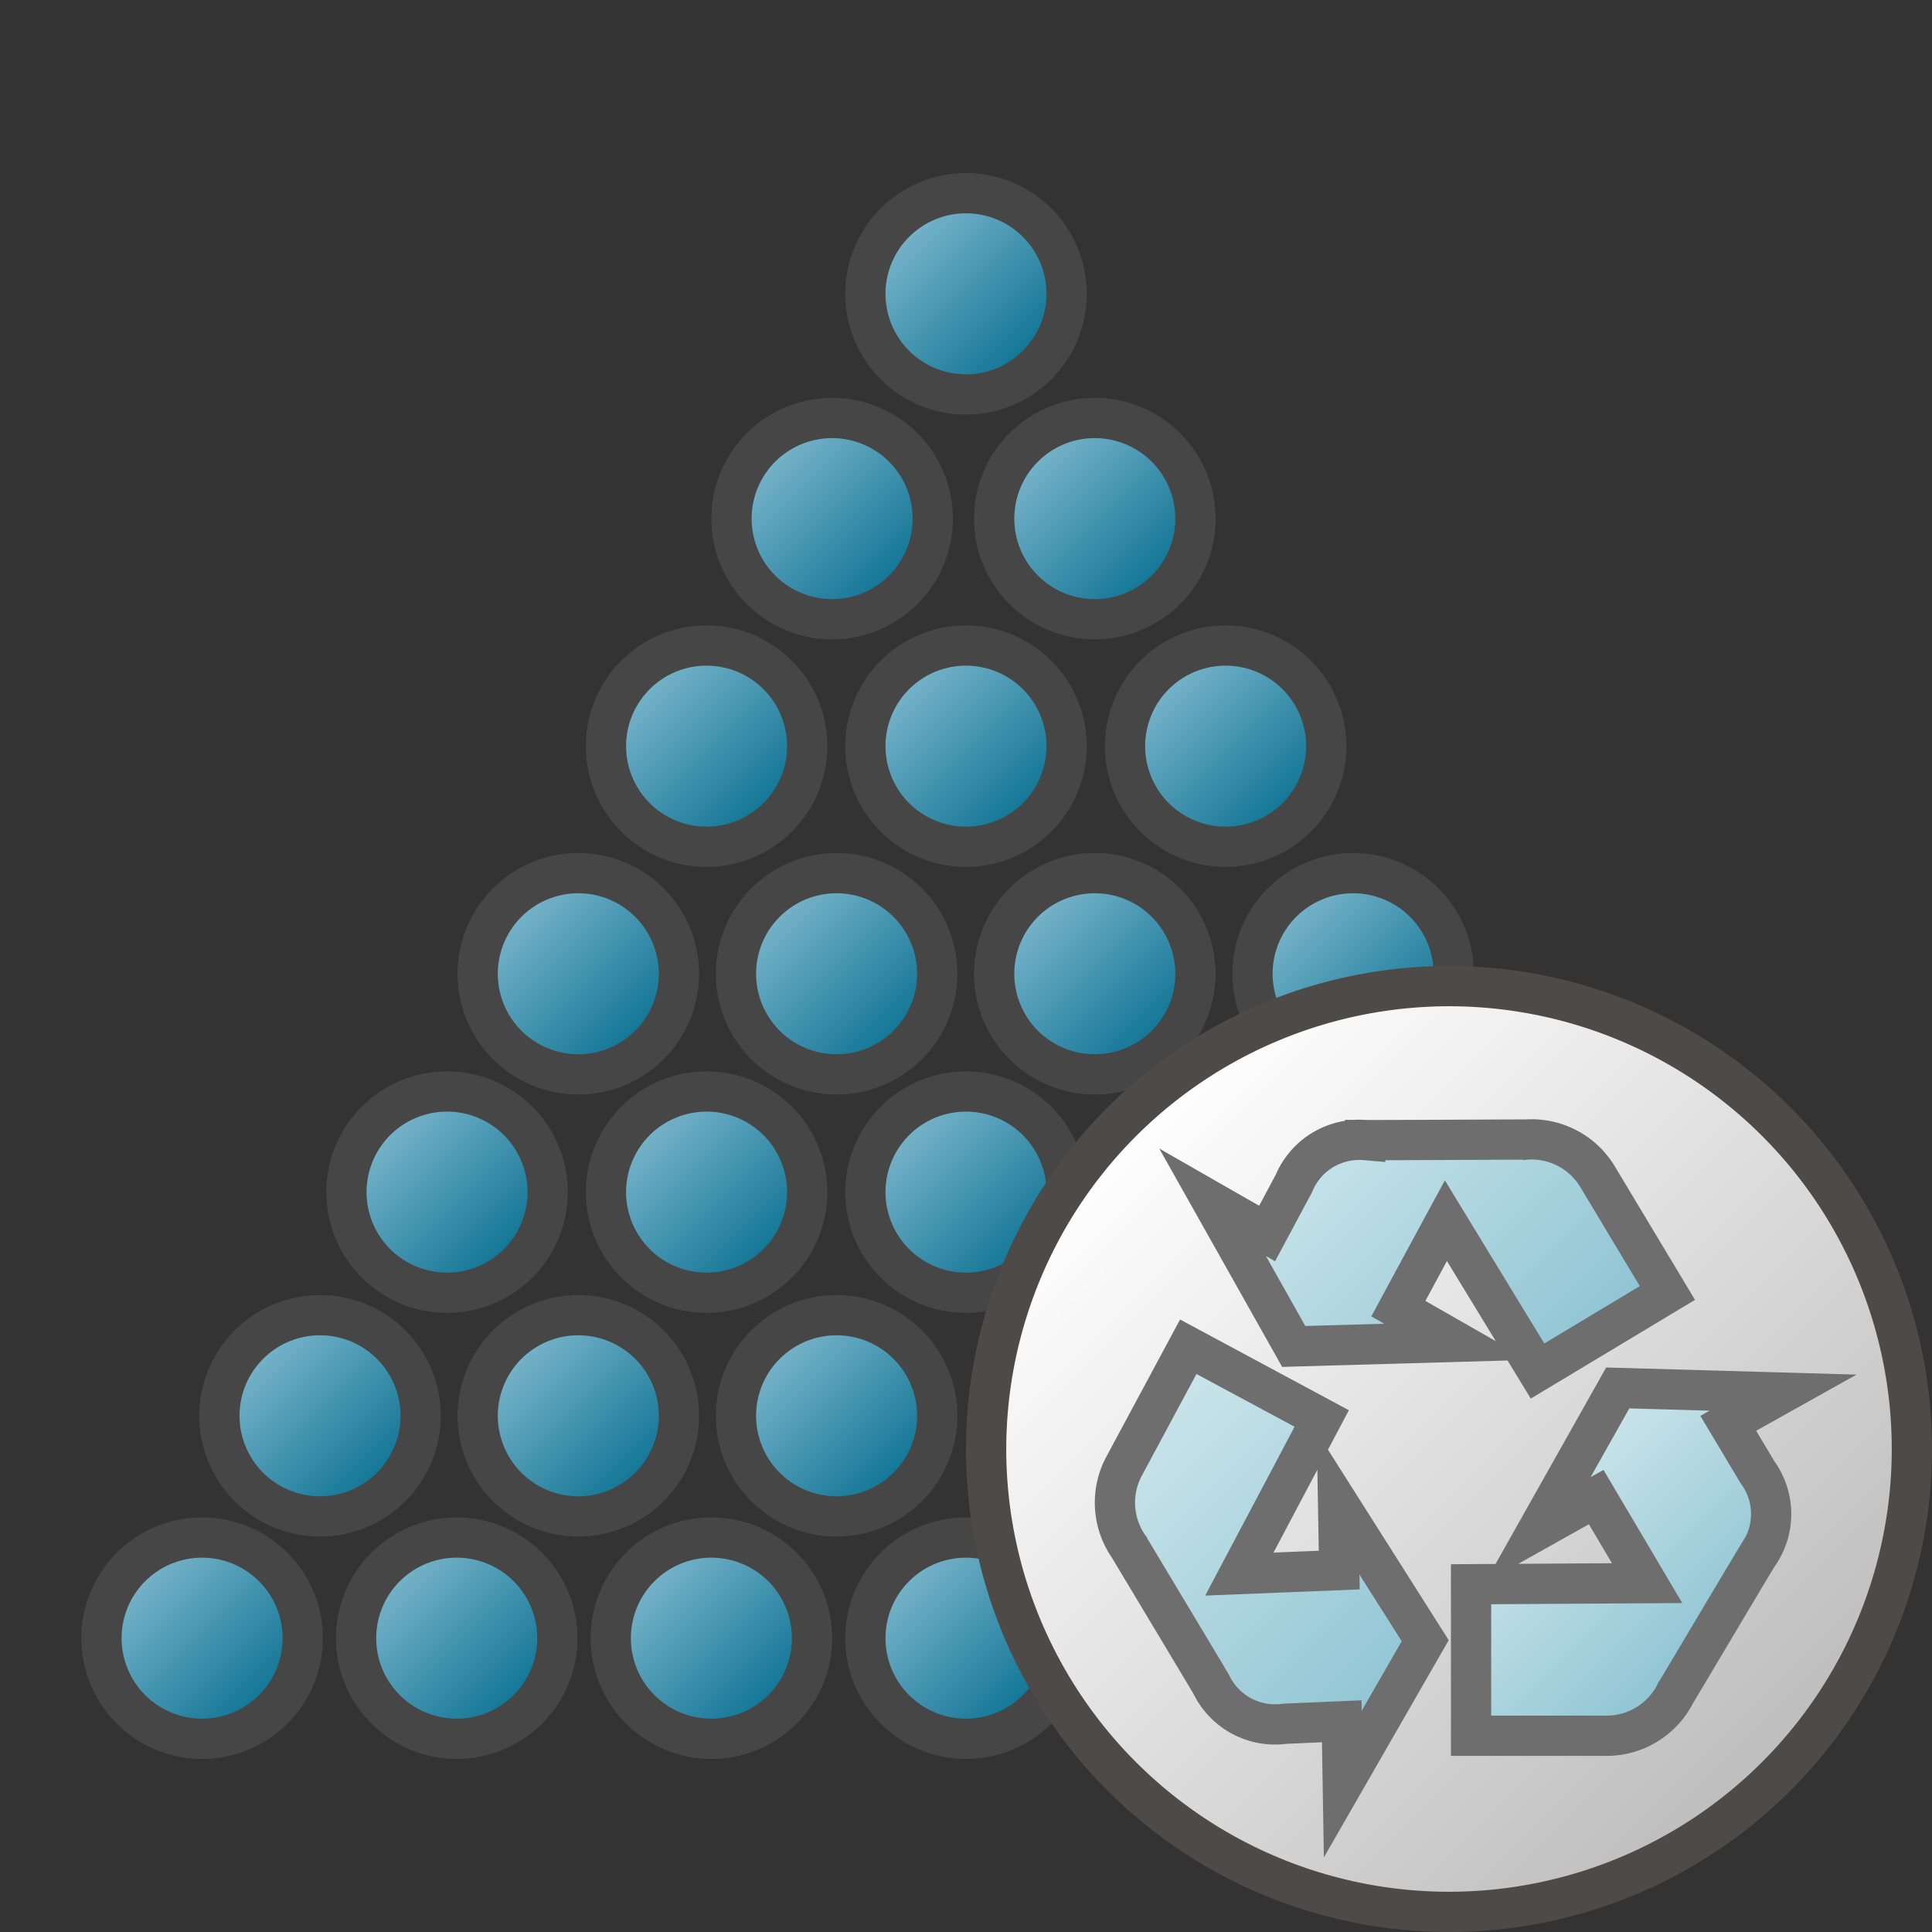<svg xmlns="http://www.w3.org/2000/svg" xmlns:xlink="http://www.w3.org/1999/xlink" viewBox="0 0 48 48">
  <rect x="0" y="0" width="48" height="48" fill="#333333" stroke="none"/>
  <defs>
    <linearGradient id="New_Gradient_Swatch_1" data-name="New Gradient Swatch 1" x1="12.441" y1="-74.315" x2="15.877" y2="-77.751" gradientTransform="matrix(1.029, 0, 0, -1.029, -0.195, -54.012)" gradientUnits="userSpaceOnUse">
      <stop offset="0" stop-color="#7eb8cd"/>
      <stop offset="1" stop-color="#097091"/>
    </linearGradient>
    <linearGradient id="New_Gradient_Swatch_1-2" x1="18.678" y1="-74.315" x2="22.114" y2="-77.751" xlink:href="#New_Gradient_Swatch_1"/>
    <linearGradient id="New_Gradient_Swatch_1-3" x1="24.917" y1="-74.315" x2="28.353" y2="-77.751" xlink:href="#New_Gradient_Swatch_1"/>
    <linearGradient id="New_Gradient_Swatch_1-4" x1="31.156" y1="-74.315" x2="34.592" y2="-77.751" xlink:href="#New_Gradient_Swatch_1"/>
    <linearGradient id="New_Gradient_Swatch_1-5" x1="18.571" y1="-63.32" x2="22.007" y2="-66.756" xlink:href="#New_Gradient_Swatch_1"/>
    <linearGradient id="New_Gradient_Swatch_1-6" x1="24.917" y1="-63.32" x2="28.353" y2="-66.756" xlink:href="#New_Gradient_Swatch_1"/>
    <linearGradient id="New_Gradient_Swatch_1-7" x1="21.808" y1="-57.892" x2="25.244" y2="-61.328" xlink:href="#New_Gradient_Swatch_1"/>
    <linearGradient id="New_Gradient_Swatch_1-8" x1="15.54" y1="-68.816" x2="18.976" y2="-72.252" xlink:href="#New_Gradient_Swatch_1"/>
    <linearGradient id="New_Gradient_Swatch_1-9" x1="21.808" y1="-68.816" x2="25.244" y2="-72.252" xlink:href="#New_Gradient_Swatch_1"/>
    <linearGradient id="New_Gradient_Swatch_1-10" x1="28.077" y1="-68.816" x2="31.513" y2="-72.252" xlink:href="#New_Gradient_Swatch_1"/>
    <linearGradient id="New_Gradient_Swatch_1-11" x1="34.346" y1="-79.589" x2="37.782" y2="-83.025" xlink:href="#New_Gradient_Swatch_1"/>
    <linearGradient id="New_Gradient_Swatch_1-12" x1="28.077" y1="-79.589" x2="31.513" y2="-83.025" xlink:href="#New_Gradient_Swatch_1"/>
    <linearGradient id="New_Gradient_Swatch_1-13" x1="21.808" y1="-79.589" x2="25.244" y2="-83.025" xlink:href="#New_Gradient_Swatch_1"/>
    <linearGradient id="New_Gradient_Swatch_1-14" x1="15.54" y1="-79.589" x2="18.976" y2="-83.025" xlink:href="#New_Gradient_Swatch_1"/>
    <linearGradient id="New_Gradient_Swatch_1-15" x1="9.27" y1="-79.589" x2="12.706" y2="-83.025" xlink:href="#New_Gradient_Swatch_1"/>
    <linearGradient id="New_Gradient_Swatch_1-16" x1="6.202" y1="-84.991" x2="9.638" y2="-88.427" xlink:href="#New_Gradient_Swatch_1"/>
    <linearGradient id="New_Gradient_Swatch_1-17" x1="12.441" y1="-84.991" x2="15.877" y2="-88.427" xlink:href="#New_Gradient_Swatch_1"/>
    <linearGradient id="New_Gradient_Swatch_1-18" x1="18.678" y1="-84.991" x2="22.114" y2="-88.427" xlink:href="#New_Gradient_Swatch_1"/>
    <linearGradient id="New_Gradient_Swatch_1-19" x1="24.917" y1="-84.991" x2="28.353" y2="-88.427" xlink:href="#New_Gradient_Swatch_1"/>
    <linearGradient id="New_Gradient_Swatch_1-20" x1="31.156" y1="-84.991" x2="34.592" y2="-88.427" xlink:href="#New_Gradient_Swatch_1"/>
    <linearGradient id="New_Gradient_Swatch_1-21" x1="37.475" y1="-84.991" x2="40.911" y2="-88.427" xlink:href="#New_Gradient_Swatch_1"/>
    <linearGradient id="New_Gradient_Swatch_1-22" x1="3.353" y1="-90.362" x2="6.789" y2="-93.798" xlink:href="#New_Gradient_Swatch_1"/>
    <linearGradient id="New_Gradient_Swatch_1-23" x1="9.504" y1="-90.362" x2="12.94" y2="-93.798" xlink:href="#New_Gradient_Swatch_1"/>
    <linearGradient id="New_Gradient_Swatch_1-24" x1="15.654" y1="-90.362" x2="19.09" y2="-93.798" xlink:href="#New_Gradient_Swatch_1"/>
    <linearGradient id="New_Gradient_Swatch_1-25" x1="21.805" y1="-90.362" x2="25.241" y2="-93.798" xlink:href="#New_Gradient_Swatch_1"/>
    <linearGradient id="New_Gradient_Swatch_1-26" x1="27.955" y1="-90.362" x2="31.391" y2="-93.798" xlink:href="#New_Gradient_Swatch_1"/>
    <linearGradient id="New_Gradient_Swatch_1-27" x1="34.106" y1="-90.362" x2="37.542" y2="-93.798" xlink:href="#New_Gradient_Swatch_1"/>
    <linearGradient id="New_Gradient_Swatch_1-28" x1="40.257" y1="-90.362" x2="43.693" y2="-93.798" xlink:href="#New_Gradient_Swatch_1"/>
    <linearGradient id="Siemens_-_Mid_gray" data-name="Siemens - Mid gray" x1="27.872" y1="-81.539" x2="44.128" y2="-97.794" gradientTransform="matrix(1, 0, 0, -1, 0, -53.667)" gradientUnits="userSpaceOnUse">
      <stop offset="0" stop-color="#fff"/>
      <stop offset="1" stop-color="#bebdbd"/>
    </linearGradient>
    <linearGradient id="Siemens_-_Light_blue" data-name="Siemens - Light blue" x1="38.119" y1="36.557" x2="42.695" y2="41.132" gradientUnits="userSpaceOnUse">
      <stop offset="0" stop-color="#cde6eb"/>
      <stop offset="1" stop-color="#8cc3d2"/>
    </linearGradient>
    <linearGradient id="Siemens_-_Light_blue-2" x1="32.302" y1="27.694" x2="39.079" y2="34.471" xlink:href="#Siemens_-_Light_blue"/>
    <linearGradient id="Siemens_-_Light_blue-3" x1="27.918" y1="35.066" x2="35.269" y2="42.418" xlink:href="#Siemens_-_Light_blue"/>
  </defs>
  <g id="Verb_Zone">
    <g>
      <g>
        <g>
          <circle cx="14.368" cy="24.193" r="2.5" fill="url(#New_Gradient_Swatch_1)"/>
          <path d="M14.368,22.193a2,2,0,1,1-2,2,2,2,0,0,1,2-2m0-1a3,3,0,1,0,3,3,3,3,0,0,0-3-3Z" fill="#464646"/>
        </g>
        <g>
          <circle cx="20.784" cy="24.193" r="2.5" fill="url(#New_Gradient_Swatch_1-2)"/>
          <path d="M20.785,22.193a2,2,0,1,1-2,2,2,2,0,0,1,2-2m0-1a3,3,0,1,0,3,3,3,3,0,0,0-3-3Z" fill="#464646"/>
        </g>
        <g>
          <circle cx="27.201" cy="24.193" r="2.5" fill="url(#New_Gradient_Swatch_1-3)"/>
          <path d="M27.2,22.193a2,2,0,1,1-2,2,2,2,0,0,1,2-2m0-1a3,3,0,1,0,3,3,3,3,0,0,0-3-3Z" fill="#464646"/>
        </g>
        <g>
          <circle cx="33.618" cy="24.193" r="2.5" fill="url(#New_Gradient_Swatch_1-4)"/>
          <path d="M33.618,22.193a2,2,0,1,1-2,2,2,2,0,0,1,2-2m0-1a3,3,0,1,0,3,3,3,3,0,0,0-3-3Z" fill="#464646"/>
        </g>
        <g>
          <circle cx="20.674" cy="12.884" r="2.5" fill="url(#New_Gradient_Swatch_1-5)"/>
          <path d="M20.674,10.885a2,2,0,1,1-2,2,2,2,0,0,1,2-2m0-1a3,3,0,1,0,3,3,3,3,0,0,0-3-3Z" fill="#464646"/>
        </g>
        <g>
          <circle cx="27.201" cy="12.884" r="2.5" fill="url(#New_Gradient_Swatch_1-6)"/>
          <path d="M27.2,10.885a2,2,0,1,1-2,2,2,2,0,0,1,2-2m0-1a3,3,0,1,0,3,3,3,3,0,0,0-3-3Z" fill="#464646"/>
        </g>
        <g>
          <circle cx="24.003" cy="7.301" r="2.5" fill="url(#New_Gradient_Swatch_1-7)"/>
          <path d="M24,5.3a2,2,0,1,1-2,2,2,2,0,0,1,2-2m0-1a3,3,0,1,0,3,3,3,3,0,0,0-3-3Z" fill="#464646"/>
        </g>
        <g>
          <circle cx="17.556" cy="18.538" r="2.5" fill="url(#New_Gradient_Swatch_1-8)"/>
          <path d="M17.555,16.538a2,2,0,1,1-2,2,2,2,0,0,1,2-2m0-1a3,3,0,1,0,3,3,3,3,0,0,0-3-3Z" fill="#464646"/>
        </g>
        <g>
          <circle cx="24.003" cy="18.538" r="2.5" fill="url(#New_Gradient_Swatch_1-9)"/>
          <path d="M24,16.538a2,2,0,1,1-2,2,2,2,0,0,1,2-2m0-1a3,3,0,1,0,3,3,3,3,0,0,0-3-3Z" fill="#464646"/>
        </g>
        <g>
          <circle cx="30.451" cy="18.538" r="2.5" fill="url(#New_Gradient_Swatch_1-10)"/>
          <path d="M30.451,16.538a2,2,0,1,1-2,2,2,2,0,0,1,2-2m0-1a3,3,0,1,0,3,3,3,3,0,0,0-3-3Z" fill="#464646"/>
        </g>
        <g>
          <circle cx="36.899" cy="29.618" r="2.5" fill="url(#New_Gradient_Swatch_1-11)"/>
          <path d="M36.9,27.618a2,2,0,1,1-2,2,2,2,0,0,1,2-2m0-1a3,3,0,1,0,3,3,3,3,0,0,0-3-3Z" fill="#464646"/>
        </g>
        <g>
          <circle cx="30.451" cy="29.618" r="2.5" fill="url(#New_Gradient_Swatch_1-12)"/>
          <path d="M30.451,27.618a2,2,0,1,1-2,2,2,2,0,0,1,2-2m0-1a3,3,0,1,0,3,3,3,3,0,0,0-3-3Z" fill="#464646"/>
        </g>
        <g>
          <circle cx="24.003" cy="29.618" r="2.5" fill="url(#New_Gradient_Swatch_1-13)"/>
          <path d="M24,27.618a2,2,0,1,1-2,2,2,2,0,0,1,2-2m0-1a3,3,0,1,0,3,3,3,3,0,0,0-3-3Z" fill="#464646"/>
        </g>
        <g>
          <circle cx="17.556" cy="29.618" r="2.5" fill="url(#New_Gradient_Swatch_1-14)"/>
          <path d="M17.555,27.618a2,2,0,1,1-2,2,2,2,0,0,1,2-2m0-1a3,3,0,1,0,3,3,3,3,0,0,0-3-3Z" fill="#464646"/>
        </g>
        <g>
          <circle cx="11.107" cy="29.618" r="2.5" fill="url(#New_Gradient_Swatch_1-15)"/>
          <path d="M11.107,27.618a2,2,0,1,1-2,2,2,2,0,0,1,2-2m0-1a3,3,0,1,0,3,3,3,3,0,0,0-3-3Z" fill="#464646"/>
        </g>
        <g>
          <circle cx="7.951" cy="35.174" r="2.5" fill="url(#New_Gradient_Swatch_1-16)"/>
          <path d="M7.951,33.175a2,2,0,1,1-2,2,2,2,0,0,1,2-2m0-1a3,3,0,1,0,3,3,3,3,0,0,0-3-3Z" fill="#464646"/>
        </g>
        <g>
          <circle cx="14.368" cy="35.174" r="2.5" fill="url(#New_Gradient_Swatch_1-17)"/>
          <path d="M14.368,33.175a2,2,0,1,1-2,2,2,2,0,0,1,2-2m0-1a3,3,0,1,0,3,3,3,3,0,0,0-3-3Z" fill="#464646"/>
        </g>
        <g>
          <circle cx="20.784" cy="35.174" r="2.5" fill="url(#New_Gradient_Swatch_1-18)"/>
          <path d="M20.785,33.175a2,2,0,1,1-2,2,2,2,0,0,1,2-2m0-1a3,3,0,1,0,3,3,3,3,0,0,0-3-3Z" fill="#464646"/>
        </g>
        <g>
          <circle cx="27.201" cy="35.174" r="2.5" fill="url(#New_Gradient_Swatch_1-19)"/>
          <path d="M27.2,33.175a2,2,0,1,1-2,2,2,2,0,0,1,2-2m0-1a3,3,0,1,0,3,3,3,3,0,0,0-3-3Z" fill="#464646"/>
        </g>
        <g>
          <circle cx="33.618" cy="35.174" r="2.5" fill="url(#New_Gradient_Swatch_1-20)"/>
          <path d="M33.618,33.175a2,2,0,1,1-2,2,2,2,0,0,1,2-2m0-1a3,3,0,1,0,3,3,3,3,0,0,0-3-3Z" fill="#464646"/>
        </g>
        <g>
          <circle cx="40.118" cy="35.174" r="2.5" fill="url(#New_Gradient_Swatch_1-21)"/>
          <path d="M40.118,33.175a2,2,0,1,1-2,2,2,2,0,0,1,2-2m0-1a3,3,0,1,0,3,3,3,3,0,0,0-3-3Z" fill="#464646"/>
        </g>
        <g>
          <g>
            <circle cx="5.021" cy="40.699" r="2.5" fill="url(#New_Gradient_Swatch_1-22)"/>
            <path d="M5.021,38.7a2,2,0,1,1-2,2,2,2,0,0,1,2-2m0-1a3,3,0,1,0,3,3,3,3,0,0,0-3-3Z" fill="#464646"/>
          </g>
          <g>
            <circle cx="11.348" cy="40.699" r="2.5" fill="url(#New_Gradient_Swatch_1-23)"/>
            <path d="M11.347,38.7a2,2,0,1,1-2,2,2,2,0,0,1,2-2m0-1a3,3,0,1,0,3,3,3,3,0,0,0-3-3Z" fill="#464646"/>
          </g>
          <g>
            <circle cx="17.674" cy="40.699" r="2.5" fill="url(#New_Gradient_Swatch_1-24)"/>
            <path d="M17.674,38.7a2,2,0,1,1-2,2,2,2,0,0,1,2-2m0-1a3,3,0,1,0,3,3,3,3,0,0,0-3-3Z" fill="#464646"/>
          </g>
          <g>
            <circle cx="24" cy="40.699" r="2.5" fill="url(#New_Gradient_Swatch_1-25)"/>
            <path d="M24,38.7a2,2,0,1,1-2,2,2,2,0,0,1,2-2m0-1a3,3,0,1,0,3,3,3,3,0,0,0-3-3Z" fill="#464646"/>
          </g>
          <g>
            <circle cx="30.326" cy="40.699" r="2.5" fill="url(#New_Gradient_Swatch_1-26)"/>
            <path d="M30.326,38.7a2,2,0,1,1-2,2,2,2,0,0,1,2-2m0-1a3,3,0,1,0,3,3,3,3,0,0,0-3-3Z" fill="#464646"/>
          </g>
          <g>
            <circle cx="36.652" cy="40.699" r="2.5" fill="url(#New_Gradient_Swatch_1-27)"/>
            <path d="M36.653,38.7a2,2,0,1,1-2,2,2,2,0,0,1,2-2m0-1a3,3,0,1,0,3,3,3,3,0,0,0-3-3Z" fill="#464646"/>
          </g>
          <g>
            <circle cx="42.979" cy="40.699" r="2.5" fill="url(#New_Gradient_Swatch_1-28)"/>
            <path d="M42.979,38.7a2,2,0,1,1-2,2,2,2,0,0,1,2-2m0-1a3,3,0,1,0,3,3,3,3,0,0,0-3-3Z" fill="#464646"/>
          </g>
        </g>
      </g>
      <g>
        <circle cx="36" cy="36" r="11.5" fill="url(#Siemens_-_Mid_gray)"/>
        <path d="M36,25A11,11,0,1,1,25,36,11.013,11.013,0,0,1,36,25m0-1A12,12,0,1,0,48,36,12,12,0,0,0,36,24Z" fill="#4e4a48"/>
      </g>
      <g>
        <path d="M42.938,35.362,44.3,34.6l-4.108-.117-1.984,3.524,1.449-.812s.725,1.224,1.265,2.138l-4.374.027v3.764H39.9a1.912,1.912,0,0,0,1.717-1.035c.016-.027.023-.052.037-.078-.01.018-.013.036-.024.054.371-.618,1.764-2.966,2.041-3.42a1.757,1.757,0,0,0-.007-2.068Z" stroke="#6f6e6e" stroke-miterlimit="10" fill="url(#Siemens_-_Light_blue)"/>
        <path d="M31.481,30.646l-1.355-.776,2.016,3.582,4.042-.115-1.442-.824s.675-1.252,1.181-2.185L38.2,34.063l3.226-1.939L39.7,29.25a1.911,1.911,0,0,0-1.772-.938c-.031,0-.056.007-.085.009.02,0,.037-.008.058-.009-.72,0-3.45.017-3.983.013A1.756,1.756,0,0,0,32.148,29.4Z" stroke="#6f6e6e" stroke-miterlimit="10" fill="url(#Siemens_-_Light_blue-2)"/>
        <path d="M33.335,42.765l.026,1.561,2.048-3.563-2.165-3.416.029,1.661-2.482.1,2.047-3.866-3.316-1.782-1.587,2.954a1.914,1.914,0,0,0,.1,2c.016.026.035.044.052.069-.012-.018-.026-.028-.037-.047.368.619,1.777,2.958,2.046,3.417a1.758,1.758,0,0,0,1.825.973Z" stroke="#6f6e6e" stroke-miterlimit="10" fill="url(#Siemens_-_Light_blue-3)"/>
      </g>
    </g>
  </g>
</svg>
